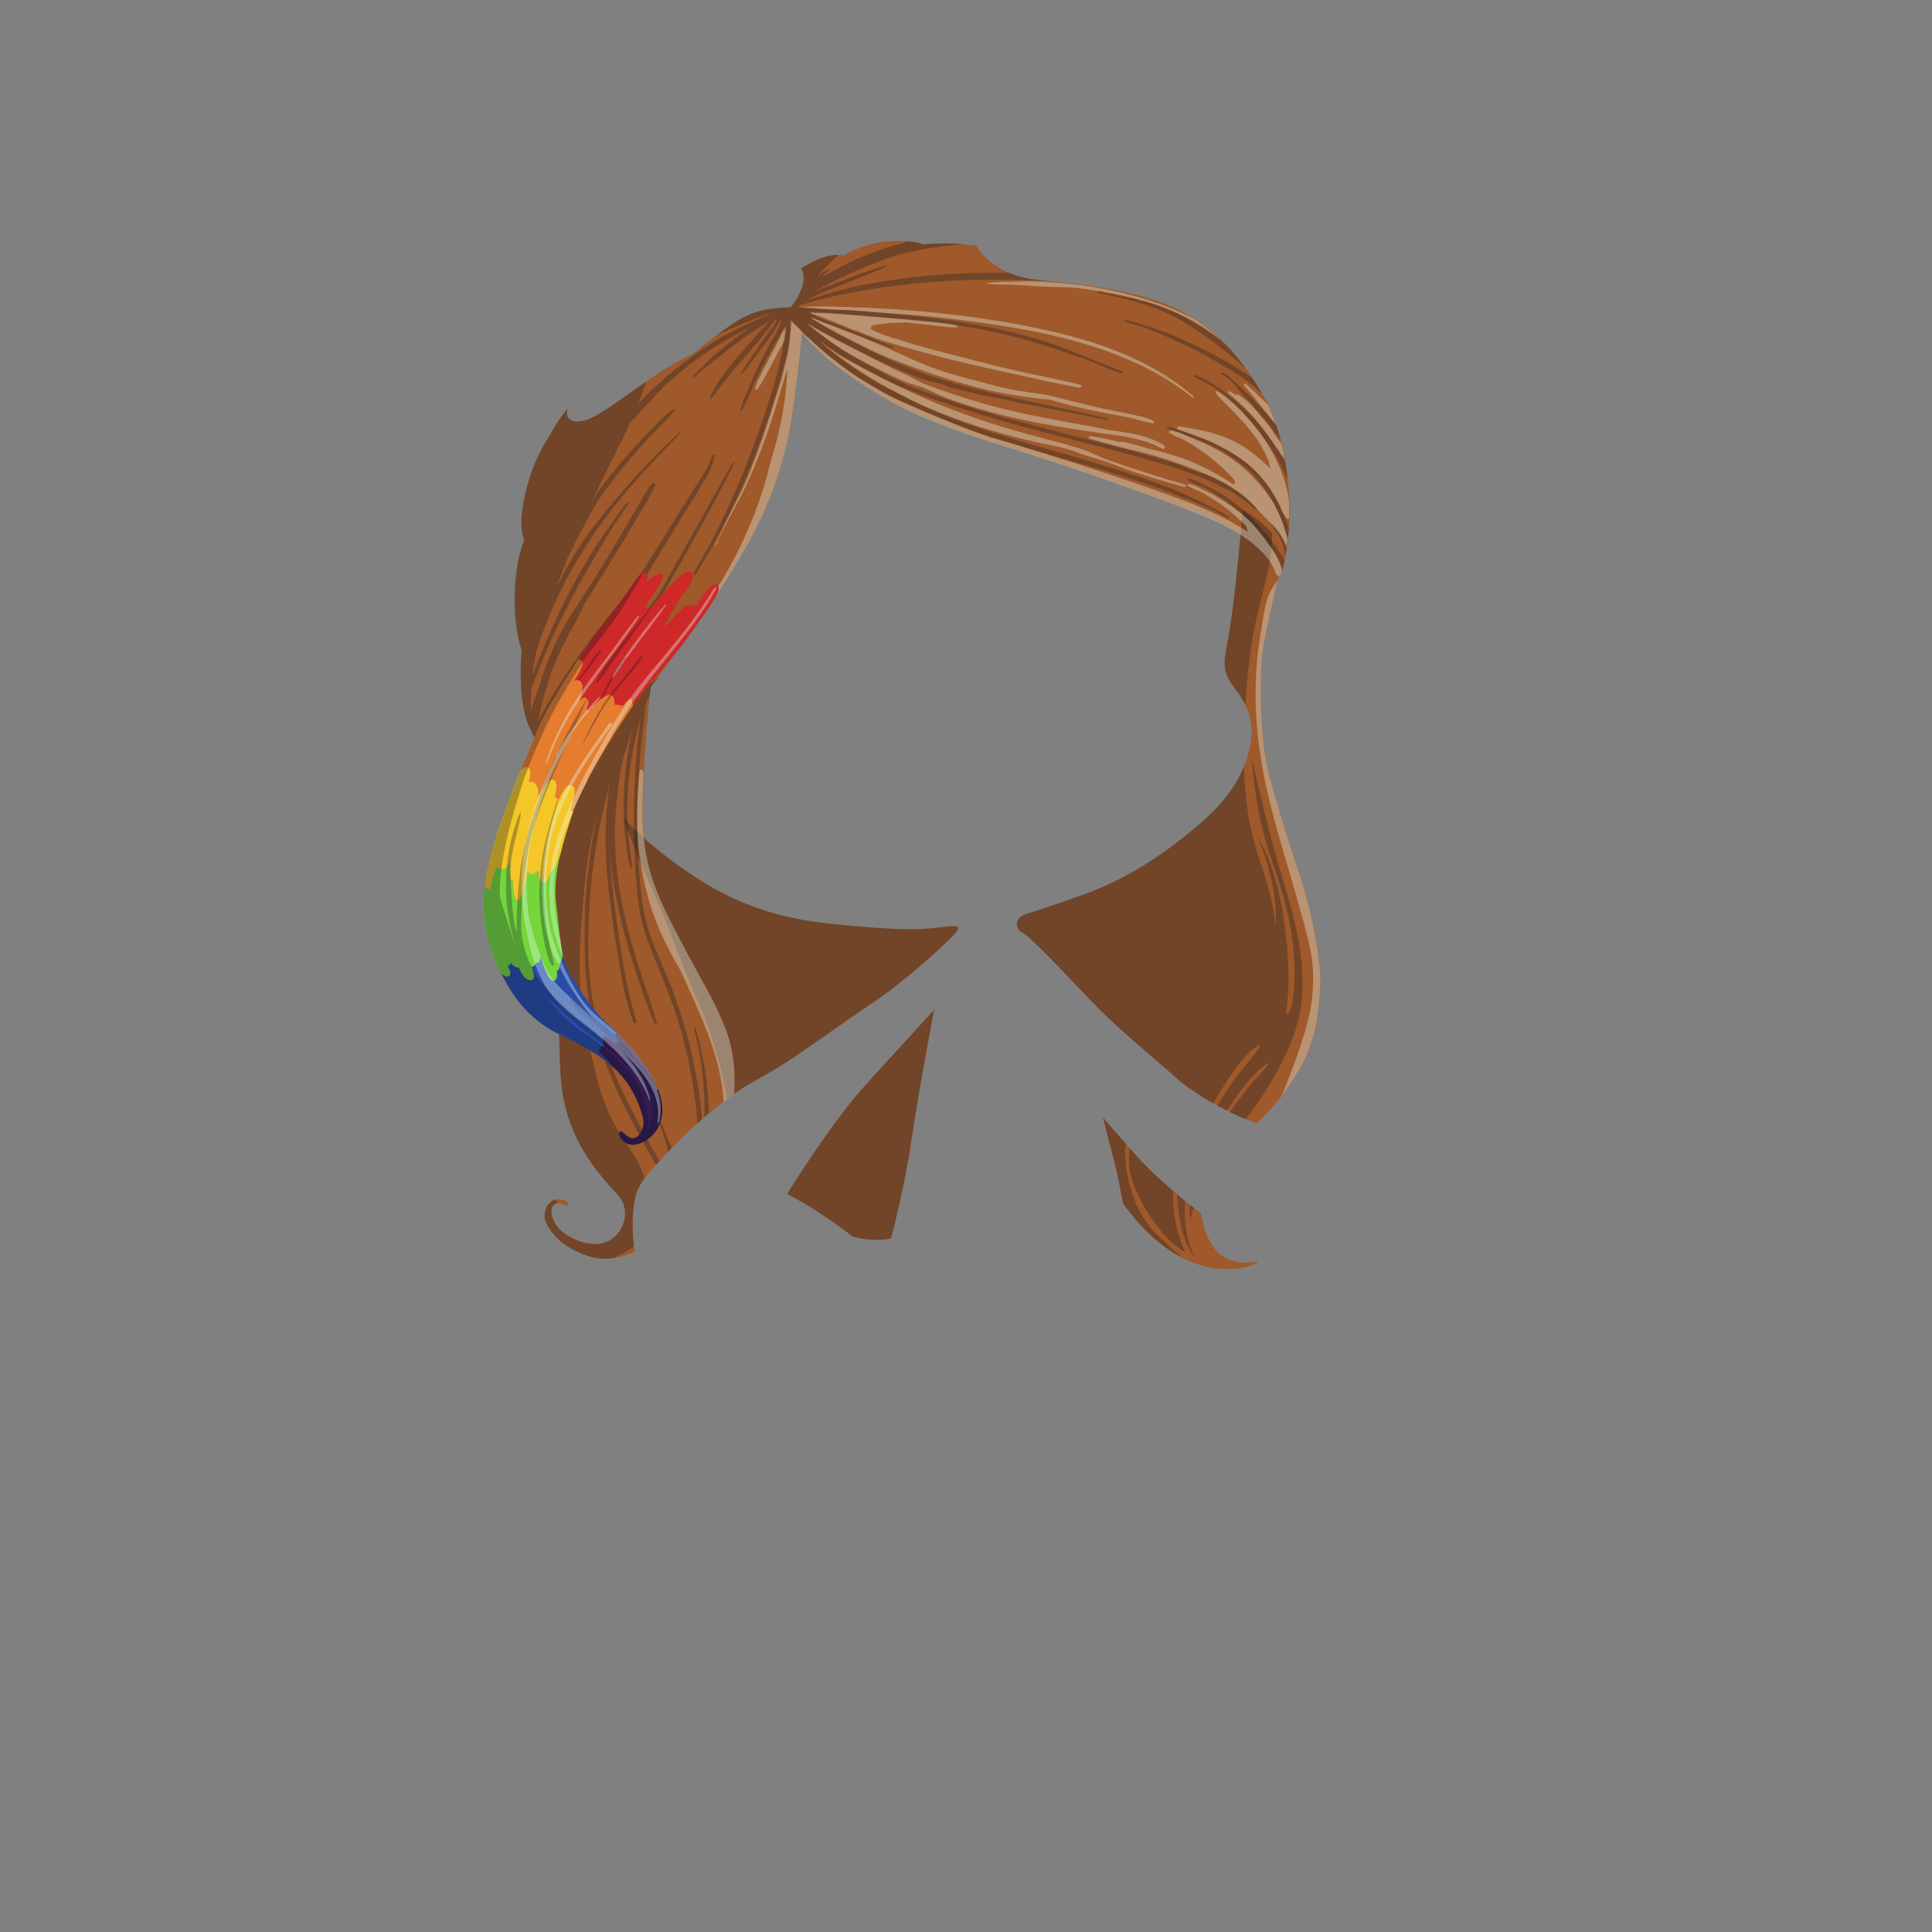 <?xml version="1.0" encoding="utf-8"?>
<!-- Generator: Adobe Illustrator 21.0.2, SVG Export Plug-In . SVG Version: 6.00 Build 0)  -->
<svg version="1.1" id="Layer_1" xmlns="http://www.w3.org/2000/svg" xmlns:xlink="http://www.w3.org/1999/xlink" x="0px" y="0px"
	 viewBox="0 0 2000 2000" enable-background="new 0 0 2000 2000" xml:space="preserve">
<rect x="0" y="0" width="2000" height="2000" fill="#808080" stroke="none"/>
<g>
	<path fill="#9F592A" d="M1286.1,527.5c0,0,29.9,16.1,43.7,43.4c0,0-17.2,69.4-22,99.7c-4.9,30.3-3,99.6,6.3,132.2
		s13.4,48.8,30.4,99.8c17.1,51,23.8,100.8,22.2,119.9c-1.6,19.1-2.2,52-22.6,86.4c-20.5,34.4-43.4,54-43.4,54s-49.8-17.8-84.3-48.3
		c-34.4-30.5-61.7-51.9-89.6-81.5c-28-29.6-61.2-64.4-68.5-67.8c-7.3-3.3-8.3-14.2,2.8-18.9c0,0,19.5-5.5,64-21.7
		c44.8-16.3,84-43.3,118.6-73.4c34.7-30.2,44.8-54.5,50-77.5s-0.5-40.1-12.1-56.7c-10.9-15.6-16.9-20.4-12.1-45.4
		s8.5-53.4,12.6-95.7S1286.1,527.5,1286.1,527.5z"/>
	<path fill="#9F592A" d="M1141.8,1156.9c0,0,11.7,13.9,36.8,41.9s64.9,57.4,64.9,57.4s2.2,22.6,15.4,38.1s33.4,12.9,41.8,11.8
		s-22.3,16.2-62.7,2s-65.2-48.8-75.5-62c0,0-4.2-25.9-10.2-48.1S1141.8,1156.9,1141.8,1156.9z"/>
	<path fill="#9F592A" d="M882.8,1280.1c0,0,18.7,6.1,39.6,2c0,0,14.5-55.4,21-101.1s23.6-135.7,23.6-135.7s-33.1,36.3-70,76.7
		c-36.9,40.4-82.2,113.9-82.2,113.9s21.1,10.8,41,24.7C876,1274.5,882.8,1280.1,882.8,1280.1z"/>
	<path fill="#9F592A" d="M752.6,1137.2c0,0-9.3-55-30.1-100.7s-29.2-77.2-47.3-116s-30.3-74.7-30.3-74.7s22.5,27.8,75.1,62.4
		S819.2,950,835,953s87.6,10.2,117.3,8.8s46.6-7.9,37,3.7s-54.5,51.8-87.4,73.6c-32.9,21.8-79.4,56.6-105.4,71.3
		c-26,14.7-26,14.7-26,14.7L752.6,1137.2z"/>
	<path fill="#9F592A" d="M587.7,422.8c0,0-6.2,17.6,16.4,12.8c22.5-4.8,71.3-51.2,113-69c0,0,17.4-15.3,41.7-31.6
		s41.9-15.6,59.5-16.8c0,0,8.3-8.7,12.2-22s-1.5-17.9-1.5-17.9s25.5-18,43.8-13.8c0,0,22.1-13.4,48.8-14.8s33.8,3.5,33.8,3.5
		s22.7-3.2,55.2,1.1c0,0,16,30.7,62.7,35.3c46.7,4.7,109.8,10.9,152.7,34s67.9,62,82.5,87s22.2,60.9,24.8,87.5s2.2,49.8-2.2,76.5
		s-8.8,24-12,14.2s-21.1-33.9-68.8-53.2s-118.9-44.6-176-63s-92.4-28.8-130.8-46.5s-96.8-57.2-113-82.5c0,0-1.4,17.2-6.5,57.5
		s-12,94.8-51.2,164.2s-94.1,137.2-99.2,146c0,0-7.6,64.5-8.2,123.5s12.5,87.4,38.9,137.8s34.9,61,47.2,92.5s8.6,66.9,8.6,66.9
		s-38.1,28.2-56.9,48.4s-39.1,38.5-44.2,54.6s-4.5,47.1-1.6,60.6c0,0-23.9,13.3-49.9,4s-36-22.2-41.8-33.5s3-24.6,11-24.8
		s13.6,4.4,11.8,6.5s-8.1-4.2-14-1.5s-6.8,23.2,18.5,35.5s41.5,3.3,48.8-7.8s7.6-25.4-1-35.7s-33.9-35-47.8-69.5
		s-12.6-56.4-14.2-102.5s-4.2-114.1-6.2-151.3s-2.7-83.4-7-111.2s-13-41.1-18.3-53.3s-10.2-37-7-77.5c0,0-8-19.1-7.2-57
		s10-57.5,10-57.5s-7.4-10.8,0.8-47s21.2-53.2,27.8-65.2S587.7,422.8,587.7,422.8z"/>
	<g>
		<path opacity="0.3" fill="#091426" enable-background="new    " d="M1232.2,1262.5l3.4-12.4c-1.1-0.8-2.3-1.8-3.5-2.8
			C1231.6,1250.7,1231.4,1255.6,1232.2,1262.5z"/>
		<path opacity="0.3" fill="#091426" enable-background="new    " d="M1223.8,1301.9c-8-6.9-18.2-16-28.8-26.6
			c-22.2-22.3-33.4-66.4-29.5-91.2c-16-18.1-23.6-27.1-23.6-27.1s4.6,18.8,10.5,41s10.2,48.1,10.2,48.1
			C1171.6,1257.5,1191.7,1285.5,1223.8,1301.9z"/>
		<path opacity="0.3" fill="#091426" enable-background="new    " d="M1178.6,1198.8c-3.3-3.6-6.3-7-9.1-10.2
			c-0.2,2.9-0.5,5.8-0.7,8.7c-1.7,19.5,10.1,46.3,27.8,70.2s30.2,28.2,30.2,28.2s-14.1-27.1-12.2-62.8
			C1202.7,1222.9,1189.4,1210.7,1178.6,1198.8z"/>
		<path opacity="0.3" fill="#091426" enable-background="new    " d="M1226.8,1243.1c-2.6-2.1-5.5-4.5-8.4-6.9
			c0.7,15.7,3.9,47.9,18.9,65.8C1237.3,1302,1223.9,1281.3,1226.8,1243.1z"/>
		<path opacity="0.3" fill="#091426" enable-background="new    " d="M882.8,1280.1c0,0,18.7,6.1,39.6,2c0,0,14.5-55.4,21-101.1
			s23.6-135.7,23.6-135.7s-33.1,36.3-70,76.7c-36.9,40.4-82.2,113.9-82.2,113.9s21.1,10.8,41,24.7
			C876,1274.5,882.8,1280.1,882.8,1280.1z"/>
		<path opacity="0.3" fill="#091426" enable-background="new    " d="M752.6,1137.2c0,0-9.3-55-30.1-100.7s-29.2-77.2-47.3-116
			s-30.3-74.7-30.3-74.7s22.5,27.8,75.1,62.4S819.2,950,835,953s87.6,10.2,117.3,8.8s46.6-7.9,37,3.7s-54.5,51.8-87.4,73.6
			c-32.9,21.8-79.4,56.6-105.4,71.3c-26,14.7-26,14.7-26,14.7L752.6,1137.2z"/>
		<path opacity="0.3" fill="#091426" enable-background="new    " d="M1295.7,784.5c0,0,3.9,56.8,18.1,97.7s25.7,77.5,26.3,120.7
			c0.6,43.2-8,51.6-8.5,45.5s6.5-29.9-1.9-91.8s-27.2-88.7-27.2-88.7c22.9,54.5,17.9,93,17.9,93s0.2-22.6-15.2-66.6
			c-12.9-36.8-16.7-71-17.6-100.9c-6.8,17.4-19,36.2-44.1,58c-34.7,30.2-73.8,57.1-118.6,73.4c-44.5,16.3-64,21.7-64,21.7
			c-11.1,4.6-10.1,15.5-2.8,18.9c7.3,3.3,40.5,38.1,68.5,67.8c28,29.6,55.2,51,89.6,81.5c12.3,10.9,26.5,20.2,39.8,27.6
			c8.6-14.9,27.6-46.2,40.7-56c17.4-13,2.3,5.1-11.1,21.4c-9.3,11.3-19.9,27.9-25.5,36.9c3.4,1.8,6.7,3.6,9.9,5.1
			c7.9-12.4,20.8-31,33.3-42c19.9-17.6,4.9,0.8-4.3,10.1c-6.7,6.8-19.5,24.5-25.9,33.5c6.3,3,11.9,5.5,16.3,7.4
			c26.9-35.2,56-83.6,58.6-127.6c2.8-46.1-9.6-85.6-23.4-132C1310.9,852.6,1295.7,784.5,1295.7,784.5z"/>
		<path opacity="0.3" fill="#091426" enable-background="new    " d="M1269.4,671.7c-4.8,25.1,1.2,29.8,12.1,45.4
			c3,4.2,5.6,8.5,7.7,12.9c1.8-29.9,5.3-63.7,11.5-90c8.2-35.3,15.3-53.5,16.2-87.8c-14.1-15.8-30.7-24.8-30.7-24.8
			s0.1,6.2-4.1,48.5C1277.9,618.3,1274.2,646.7,1269.4,671.7z"/>
		<path opacity="0.35" fill="#E8FFFA" enable-background="new    " d="M1314,802.9c-9.3-32.6-11.2-101.9-6.3-132.2
			c2.8-17.4,9.6-47.5,14.9-70.2c-11.7,16.4-11.7,18.4-18.4,60.1c-8.7,54.2-3.5,107.4,6.2,152s21.5,78.8,34,123.8
			s17.6,60.9,13.6,98.8c-3,28.6-21.9,76.7-31,98.7c5.5-7.1,11.3-15.5,17-25c20.5-34.4,21-67.3,22.6-86.4s-5.1-68.9-22.2-119.9
			C1327.4,851.7,1323.3,835.5,1314,802.9z"/>
		<path opacity="0.3" fill="#091426" enable-background="new    " d="M1293.3,481.8c-12-10.4-25.7-17.9-40.1-24.3
			c-14.3-6.3-29.5-12-44.6-15.9c-1-0.3-1.3,1.1-0.4,1.5c14.4,6,29.3,10.5,43.5,17.1c13.8,6.4,27.3,14.5,38.8,24.6
			c22.1,19.4,35.1,46.2,42.6,74.2c0.5-4.1,0.8-8.2,1.1-12.3C1326.4,521.9,1312.9,498.7,1293.3,481.8z"/>
		<path opacity="0.3" fill="#091426" enable-background="new    " d="M1327.4,473c-7.6-12.3-16.2-24.2-25.5-35.2
			c-9.2-11-19.6-20.7-30.9-29.4c-10.4-8.1-21.7-15.6-34.1-20.3c-1.1-0.4-1.9,1.4-0.8,1.9c12.5,6,24.4,12.7,34.9,21.8
			c10.1,8.8,19.2,18.9,27.7,29.2c9,10.9,17.2,22.4,24,34.8c3.4,6,6.5,12.2,9.4,18.4c0.3,0.6,0.5,1.2,0.8,1.8
			c-0.6-5.7-1.4-11.8-2.5-18.1C1329.4,476.3,1328.4,474.6,1327.4,473z"/>
		<path opacity="0.3" fill="#091426" enable-background="new    " d="M1285.3,401.8c-3.7-3.4-7.4-6.8-11-10.2
			c-2.5-2.4-5.1-4.6-8.5-5.6c-1.3-0.4-1.8,1.5-0.5,2c8.3,3.3,14.1,12.6,20,19c6.1,6.5,12.1,13.2,17.9,20c6.1,7,11.8,14.3,17.3,21.8
			c1.8,2.5,3.6,5,5.3,7.5c-1.4-5.4-2.9-10.7-4.6-16c-5-6.2-10.3-12.2-15.7-18.1C1299,415.1,1292.2,408.3,1285.3,401.8z"/>
		<path opacity="0.3" fill="#091426" enable-background="new    " d="M1291.5,387.9c-12.8-8.8-26.4-16.1-40.1-23.3
			c-13.7-7.1-27.8-13.6-42.1-19.4c-7.3-3-15-5.3-22.5-7.7c-7.2-2.3-14.7-5.2-22.2-6c-0.6-0.1-0.8,0.9-0.3,1.1
			c6.7,2.9,14.1,4.4,21.1,6.8c7.4,2.6,14.5,5.7,21.7,8.8c14.1,6,27.7,12.7,41.2,20c12.8,7,25.6,14.5,37.6,22.6
			c7.6,5.2,14.4,10.9,20.9,17c-3.1-5.2-6.6-10.9-10.6-16.9C1294.5,390,1293,389,1291.5,387.9z"/>
		<path opacity="0.3" fill="#091426" enable-background="new    " d="M1136.9,303.2c30.5,6.2,62.4,14,89.2,30.4
			c22.6,13.8,43.2,30,62.9,47.4c-6.4-8.8-13.8-17.8-22.5-26.5c-12.2-9.1-24.9-17.5-38.1-25c-28.4-16.1-59.6-21.5-91.2-27.9
			C1136.3,301.4,1135.9,303,1136.9,303.2z"/>
		<path opacity="0.3" fill="#091426" enable-background="new    " d="M1329.7,580.4c-9.9-18-23.1-34.4-38.1-48.2
			c-9-8.3-18.9-15.9-29.4-22.2c-5.4-3.3-11.2-5.9-16.9-8.6c-4.9-2.3-10.6-5.5-16-6.1c-0.8-0.1-0.9,1-0.4,1.4
			c4.9,3.3,11.2,4.9,16.5,7.5c5.2,2.6,10.1,5.7,15.1,8.8c10.4,6.5,20.2,13.9,29.1,22.4c16.1,15.3,28.9,33.3,38.2,53.4
			C1328.4,586.5,1329,583.8,1329.7,580.4z"/>
		<path opacity="0.3" fill="#091426" enable-background="new    " d="M1317,543.2c-0.3-0.2-0.7,0.2-0.5,0.5
			c3.8,5.6,7.8,10.2,10.3,16.6c1.9,5,2.8,10.1,3.9,15.2c0-0.3,0.1-0.5,0.1-0.8c0.5-2.7,0.9-5.4,1.2-8c-1.2-3-2.5-5.9-3.8-8.7
			C1325.6,552.7,1322.1,546.3,1317,543.2z"/>
		<path opacity="0.3" fill="#091426" enable-background="new    " d="M1272.4,534.8c-21.4-11.7-43.1-22.7-65.9-31.3
			c-23.3-8.8-46.9-16.5-70.7-23.6c-47.7-14.3-96-26.6-142.7-44.1c-13.5-5.1-26.8-10.5-39.8-16.6c-12.3-5.7-24.2-12.9-36.7-18
			c-0.1-0.1-0.3-0.1-0.4-0.1c-11.5-6.4-22.6-13.5-33.4-21c-11.6-8.2-22.8-17-33.3-26.5c10.2,7.2,20.9,13.7,31.2,19.9
			c10.4,6.3,21,12.2,31.8,17.6c0.1,0.1,0.2,0.2,0.4,0.3c5.6,3,11.5,5.6,17.5,8.1c4.6,1.9,9.2,3.7,13.9,5.4c0.9,0.3,1.7,0.7,2.5,1
			c11.9,4.6,23.9,8.9,36,12.9c23.6,7.9,47.5,15,71.5,21.6c48.3,13.3,97.2,24.4,145.2,38.7c13.2,4,26.5,8.2,39.3,13.2
			c6.6,2.6,13.1,5.3,19.4,8.3c5.1,2.5,10.1,5.4,15.4,7.6c1.6,1,3.2,2.1,4.7,3.1c7,4.8,14.5,9.9,20.8,15.5c0.9,0.8,2.1-0.4,1.3-1.3
			c-3.2-3.3-6-6.7-9.6-9.6c-2.8-2.3-5.6-4.4-8.5-6.4c-7-4.9-14.4-9.1-22.1-12.8c-7.3-3.5-14.9-6.6-22.7-8.9
			c-8.2-3.4-16.4-6.5-24.9-9.2c-23.8-7.7-48-13.9-72.2-20.1c-48.8-12.6-98.1-24.3-146.1-40.1c-13.6-4.5-27.1-9.1-40.5-14.1
			c-4.9-1.8-9.8-3.8-14.7-5.8c-18.8-8.8-37.3-18.6-55-29.2c-17.4-10.5-33.9-21.4-48.7-34.7c4.7,2.9,9.6,5.7,14.6,8.4
			c18.3,9.9,36.8,19.3,55.5,28.3c17.8,8.5,36,16.9,54.9,22.7c4.5,1.4,9.1,2,13.6,3.4c5.1,1.6,9.7,3.9,15.1,5.1
			c9.8,2.2,19.5,4.6,29.2,6.8c11,2.5,22.2,4,33.1,6.9c3.7,1,7.6,1.6,11.5,2.1c8.7,1.7,17.4,3.4,26,5.2c18.9,3.8,38.1,7,56.9,11.4
			c1.1,0.3,1.6-1.5,0.5-1.7c-32.5-7.7-65.2-14.3-97.9-21.4c-31.2-6.8-62.3-14.6-92.4-25.2c-11-3.9-21.8-8.4-32.5-13
			c-2.5-1.1-4.9-2.3-7.4-3.4c-17.9-8.4-35.7-17.2-52.8-27c-7.8-4.5-16.1-9.1-24-14.4c7.6,2.6,15.2,5.4,22.7,8.5
			c20.3,8.3,40.9,16,61.6,23c1.1,0.4,1.6-1.4,0.5-1.8c-18.9-7.3-37.9-14.7-56.8-22.1c-4.9-1.9-9.7-3.8-14.6-5.7
			c-4.8-1.9-9.1-4.5-13.7-6.8c-0.7-0.3-1.4-0.7-2.1-1c5.6,0.2,11.2,0.3,16.7,0.7c11.1,0.8,22.2,1.8,33.3,2.7
			c22.8,1.8,45.6,4.2,68.4,6.3c45.5,4.2,90.5,13,133.8,27.6c12,4.1,24.2,7.9,36.1,12.3c12,4.4,23.5,9.9,35.5,14.1
			c1.2,0.4,2.1-1.6,0.9-2.1c-9.9-4.5-20.3-8-30.5-12.1c-10.7-4.2-21.2-8.9-32-12.9c-21.3-7.9-43.3-14.1-65.4-18.9
			c-44.7-9.6-90.6-14.2-136-18c-13.1-1.1-26.1-2-39.2-2.6c-10.5-0.5-21.1-1.7-31.6-2c-0.1-0.1-0.3-0.3-0.4-0.4
			c0.4-0.5,0.9-1,1.3-1.5c31.7-10,65.2-15.9,98-20.2c36.7-4.8,73.9-6.6,110.8-6.5c15.4,0,30.7,0.4,46.1,1.1c-3.2-0.3-6.4-0.6-9.5-1
			c-11.4-1.1-20.9-3.8-28.9-7.2c-19.1-0.2-38.2,0.1-57.2,1.2c-18.5,1-36.9,2.8-55.2,5.3c-18.5,2.5-37.2,5.2-55.3,9.9
			c-14,3.6-27.8,7.7-41.5,12.1c10.7-6.1,22.6-10.4,33.8-14.9c16.4-6.6,32.7-13.3,49-20c0.7-0.3,0.4-1.3-0.3-1.1
			c-17.9,5.1-35.2,11.5-52.4,18.4c-7.2,2.9-14.4,5.6-21.6,8.5c13.6-8.1,55.7-29.1,85.3-37.6c22.8-6.5,52-9.9,67.4-11.4
			c-24.7-1.9-40.9,0.4-40.9,0.4s-3.6-2.4-15-3.4c-17.9,5.1-46.9,14.2-64.8,23.9c-11.2,6.1-19.2,10.2-24.6,13c2.5-3,5.4-5.1,8.4-7.6
			c0.4-0.4,0-1.1-0.5-0.9c-3.5,1.2-6.3,3.9-9.5,5.6c-1,0.5-1.9,1-2.9,1.6c5.5-5.9,14.1-14.8,21.6-21.6
			c-17.6-0.6-38.9,14.4-38.9,14.4s5.5,4.6,1.5,17.9s-12.2,22-12.2,22c-17.6,1.1-35.2,0.5-59.5,16.8c-6.5,4.4-12.5,8.6-17.8,12.6
			c29.1-13.9,51.5-21.7,58-23.3c-0.3,0.2-0.6,0.4-0.9,0.6c-0.1,0.1-0.3,0.2-0.4,0.3c-4.2,1.3-8.2,3.3-12.1,5
			c-6.4,2.7-12.7,5.7-19,8.7c-12.5,6-24.8,13-36.3,20.6c-22.7,15-44,32.6-63.3,51.9c-2.1,2.1-4.1,4.1-6.1,6.3
			c2.8-7.3,5.4-14.8,7.8-22.6c-26.4,18.3-50.6,37.5-64.7,40.5c-22.5,4.8-16.4-12.8-16.4-12.8s-10,11.7-16.5,23.7s-19.6,29-27.8,65.2
			s-0.8,47-0.8,47s-9.2,19.6-10,57.5s7.2,57,7.2,57c-3.2,40.5,1.8,65.4,7,77.5c2.3,5.4,5.3,11,8.3,17.9
			c18.9-37.2,40.9-72.6,65.8-106.1c13.9-18.8,29.3-36.4,41.7-56.2c13.3-21.3,26-42.9,39.2-64.3c7.4-12.1,15.1-24,22.3-36.2
			c6.3-10.7,13.5-21,15.6-33.5c0.3-1.6-1.9-2.2-2.4-0.7c-3.3,11-9.9,20.6-16,30.2c-6.8,10.5-13.3,21.2-20,31.8
			c-13.2,21.1-26.2,42.3-39.8,63.2c-13,20-28.8,37.7-43.5,56.5c-14,17.9-27,36.5-39.2,55.6c-7.7,12.2-15.1,24.6-22,37.1
			c4.4-19.2,9.2-38.1,16.5-56.6c4.8-12,10.5-23.5,16.7-34.8c5.1-9.3,10.6-18.4,14.3-28.3c14.3-23.3,29.3-46.3,43.2-69.8
			c5.3-8.9,10.5-17.9,15.8-26.9c5.1-8.7,11.1-17.5,14.8-26.9c0.7-1.9-2.2-3.6-3.4-2c-5.5,6.9-9.6,15.2-14.1,22.8
			c-4.7,8.1-9.5,16.3-14.3,24.4c-9.6,16.2-19.2,32.4-29.1,48.3c-9.7,15.6-20.2,30.7-29.6,46.4c-8.8,14.6-16.1,30-22.1,46
			c-2.5,6.9-5,14-7.1,21.2c-2.3,5.1-3.9,10.5-5.6,15.7c-1.2,3.5-2.3,7-3.4,10.5c-0.1-7.6,0.2-15.8,0.8-24.3
			c6.4-15.2,12-30.7,18.8-45.7c7.6-16.9,15.9-33.6,24.5-50c8.7-16.5,18.1-32.4,27.6-48.5c4.6-7.7,9-15.6,14-23.1
			c5.3-8,11.1-15.7,15.7-24c0.3-0.6-0.5-1.3-1-0.8c-6.2,6.6-11.2,14.3-16.3,21.8c-5.4,7.9-11.1,15.7-16.4,23.8
			c-10.2,15.5-19.2,31.9-27.9,48.3c-8.7,16.5-16.5,33.3-23.8,50.5c-4.8,11.4-9.8,22.9-14.1,34.7c0.8-7.7,2-15.4,3.4-23
			c20.6-66.6,57.2-126.2,103.6-178.2c14.8-16.6,30.3-32.5,45.6-48.6c0.6-0.6-0.3-1.4-0.9-0.9c-29.2,26.8-56.2,57-81.2,87.8
			c-18.1,22.3-33.4,47.2-46.2,73.1c3.5-9.5,7.2-19.2,11.1-29.1c0.4-0.9,0.8-1.8,1.2-2.7c4-8.5,8.3-16.8,12.6-25.2
			c8.1-15.7,16.4-31.3,27-45.5c10.9-14.6,22.4-28.8,34.5-42.5c6.1-6.9,12.3-13.8,18.8-20.5c6-6.2,12.9-12,17.8-19.1
			c0.4-0.6-0.4-1.4-1-1c-7.4,4.5-13.4,11.3-19.5,17.5c-6.5,6.6-13,13.2-19.3,20c-12.4,13.6-24.4,27.5-35.4,42.2
			c-4.1,5.5-7.8,11.2-11.3,17.1c1.4-2.9,2.8-5.9,4.2-8.9c12.7-26.6,25.5-50.1,36.4-74.7c2.3-2,4.7-3.9,6.8-6.2
			c5.8-6.3,11.4-12.8,17.2-19.1c11.7-12.5,24.5-24.1,38.2-34.4c13.5-10.1,27.6-19.5,42.3-27.7c6.7-3.7,13.4-7.3,20.3-10.6
			c-5.8,4.1-11.6,8.2-17.2,12.4c-7.5,5.7-14.8,11.6-22,17.8c-3.9,3.4-7.1,7.1-10.7,10.7c-3.4,3.4-7.4,6.3-10.2,10.2
			c-0.4,0.6,0.4,1.4,1,1c3.5-2.3,6.4-5.6,9.6-8.3c3.9-3.3,8.2-6.1,12.1-9.3c7.9-6.5,15.9-12.8,24.1-18.9
			c7.7-5.7,15.5-11.1,23.5-16.1c2.7-1.7,5.5-3.4,8.3-5c-0.2,0.3-0.4,0.6-0.6,0.8c-2.9,3.6-6.2,6.6-9.3,10
			c-6.4,7.3-12.9,14.5-19.3,21.8c-5.9,6.9-11.7,13.9-17.1,21.2c-5.6,7.6-11.1,16.1-14.9,24.8c-0.4,0.9,0.8,2.1,1.5,1.1
			c5.9-7.6,11.5-15.2,17.6-22.7s12.4-14.9,18.7-22.2c10.2-11.8,20.4-23.8,29.7-36.4c0.1,0,0.3,0,0.4-0.1c0.3,0.2,0.6,0.4,1,0.5
			c0.1,0,0.3,0,0.4,0.1c-4.3,7.6-10.7,14.6-15.2,21.5c-7.1,11-15,21.5-21.8,32.6c-0.5,0.8,0.7,1.8,1.3,1c8.5-10.3,15.9-21.5,24.2-32
			c3.5-4.4,6.8-9.1,9.8-13.8c2.4-3.8,4.6-7.8,7.1-11.7c-1.3,6.2-4.1,12-7.5,17.8c-4.7,8.3-9.4,16.5-13.5,25.1
			c-4.2,8.6-8.2,17.4-12.1,26.2c-3.7,8.4-8.2,17.3-9.9,26.4c-0.1,0.7,0.8,1.1,1.1,0.5c5.2-8.3,8.4-18,12.4-26.9
			c4.3-9.3,9-18.3,13.8-27.4c4.5-8.6,9.2-17,14.1-25.4c1.5-2.6,3-5.2,4.4-7.8c-0.2,4.7-0.4,9.4-1,14.1c-1.2,9.9-3.3,19.6-5.6,29.3
			c-4.4,18.4-10.5,36.5-16.5,54.4c-11.9,35.3-25.7,69.9-42,103.3c-9.1,18.6-18.7,36.8-29.5,54.4c-0.9,1.5,1.4,2.8,2.3,1.4
			c40.1-63.9,69.5-134.8,89.2-207.6c4.8-17.6,9.9-37.3,8.7-56c2.5,2.8,5.1,5.4,7.6,7.9c5.6,5.7,11.4,11.2,17.4,16.5
			c11.2,10.1,23.1,19.5,35.4,28.2c12.6,8.9,25.8,16.9,39.4,24.1c6.5,3.5,13.1,6.8,19.9,9.6c2.5,1,5.1,2.2,7.8,3.3
			c10.8,5.2,21.7,9.9,32.8,14.4c23,9.3,46.6,17,70.3,24.3c47.7,14.5,95.9,27.1,143.1,43.2c13.3,4.5,26.4,9.8,39.4,15
			c13.6,5.4,26.6,11.3,39.4,18.3C1272.5,537.1,1273.5,535.4,1272.4,534.8z"/>
		<path opacity="0.3" fill="#091426" enable-background="new    " d="M671.8,631.6c9.9-6.6,16.3-19.9,22.1-29.9
			c7.7-13.4,15.2-26.9,22.7-40.3c7.3-13.2,14.6-26.4,21.7-39.8c7.4-13.9,15.2-27.7,21.7-42.1c0.4-0.8-0.7-1.5-1.2-0.7
			c-8,12.8-15,26.2-22.4,39.4c-7.4,13.1-14.8,26.3-22.1,39.5c-7.4,13.2-14.8,26.3-22.2,39.5c-3.2,5.6-6.3,11.3-9.6,16.8
			c-3.5,5.8-8.1,10.9-11.7,16.6C670.2,631.1,671.1,632,671.8,631.6z"/>
		<path opacity="0.3" fill="#091426" enable-background="new    " d="M689.8,1174.8c-2.6-6.6-5.3-13.3-8.7-19.6
			c-0.3-0.5-1-0.2-0.9,0.4c2.2,7,4.9,13.9,7.2,20.9c1.7,5.2,3.1,10.4,4.5,15.7c1.1-1.2,2.3-2.4,3.4-3.6
			C693.6,1183.9,691.6,1179.4,689.8,1174.8z"/>
		<path opacity="0.3" fill="#091426" enable-background="new    " d="M729.2,1156.4c1.6-1.3,3.1-2.6,4.7-3.9
			c-0.7-29.7-5.6-59.4-13.8-88c-0.3-1-1.9-0.6-1.6,0.4C726.5,1094.9,729.8,1125.5,729.2,1156.4z"/>
		<path opacity="0.3" fill="#091426" enable-background="new    " d="M633,752.9c-26.7,37.1-39.8,76.8-52,123.1
			c-3.9,14.8-6.4,34.5-8,54.3c1.9,38.6,4.1,95.8,5.5,136.2c1.6,46.1,0.4,68,14.2,102.5s39.1,59.2,47.8,69.5s8.2,24.5,1,35.7
			s-23.5,20.1-48.8,7.8s-24.4-32.8-18.5-35.5c1-0.5,1.9-0.6,2.9-0.7l-2.6-4c-7.4,2-14.3,14.1-9.1,24.5c5.8,11.2,15.8,24.2,41.8,33.5
			c9.7,3.5,19.2,3.8,27.2,2.8c9.2-3.8,16.6-8.4,21.7-12.2c-2-15.1-2-41,2.6-55.2c1.6-4.9,4.6-10.1,8.5-15.4
			c-2.5-8.3-6.3-16.9-11.9-25.3c-28.8-43.2-31.5-51.8-45.3-111.7c-13.8-59.8-10.8-99.3-6-154c2.9-32.7,6.9-59.3,13.9-84.8
			c-1.4,6.8-2.7,13.5-3.8,20.3c-5.1,29.8-8.4,60.2-8.8,90.4c-0.4,30.1,0.2,60.4,5.9,90.1c5.3,27.8,14.4,54.8,25.9,80.7
			c12.4,27.6,27,54.1,41.9,80.5c1.2-1.3,2.4-2.6,3.7-3.9c-26.2-46.8-53.1-95.1-65.4-147.7c-6.9-29.4-9.2-59.9-8.3-90.1
			c0.8-30.2,3.4-60.4,8.4-90.2c1.7-10.1,3.6-20.1,5.8-30.1c0.8-2.9,1.4-5.8,2-8.8c2-8.6,4.1-17.1,6.3-25.6c-0.2,1.5-0.5,3-0.7,4.5
			c-2.8,19.3-4.2,38.7-3.9,58.2c0.6,40.2,6.8,80.1,13.2,119.7c3.6,22.2,7.6,45.1,15.6,66.2c0.7,1.8,3.5,1.1,3-0.8
			c-5.3-18.9-9.9-37.7-13.2-57.1c-3.3-19.2-5.9-38.6-8.6-57.9c-3.1-21.4-5-42.7-5.3-64.1c0.1,2.4,0.2,4.8,0.4,7.2
			c2.7,38.5,12.2,76.2,23.8,112.9c6.5,20.5,13.3,41.3,21.8,61.1c0.6,1.3,2.7,0.4,2.3-1c-5.2-18.5-12-36.6-17.8-55
			c-5.9-18.3-11.2-36.8-15.5-55.6c-8.7-37.7-12.3-76.2-8.6-114.8c1-11,2.6-21.9,3.9-32.8c0-0.3,0.1-0.6,0.1-1
			c1-5.3,2.3-10.6,3.7-15.8c2.5-9.3,5.6-18.5,8.9-27.7c-4.3,17.7-6.9,35.9-8.1,54.1c-1,14.7-1.2,29.4-0.3,44.1
			c0.4,7.4,1.2,14.6,2.2,22c0.9,7.3,1.6,15.1,4.3,22c0.3,0.8,1.5,0.7,1.5-0.2c0-7.3-1.8-14.6-2.6-21.8c-0.8-7.3-1.3-14.6-1.7-22
			c-0.7-14.4-0.6-28.8,0.6-43.1c2-23.3,6.6-46.1,12.9-68.5c-3.7,23.9-5.4,48.2-6.5,72.2c-1.3,29.9-1,59.9,1.2,89.7
			c1.1,14.7,2.3,29.5,5.2,44c2.8,14,7.6,27.4,13,40.6c10.8,26.4,21.6,52.4,29.2,79.9c8.6,30.8,14.1,62.4,16.5,94.3
			c1.5-1.4,3.1-2.7,4.7-4c-4.5-54.2-18.2-106.8-39.7-156.7c-5.7-13.4-11.7-26.7-15.9-40.6c-4.3-14.3-6.8-29.2-8.2-44.1
			c-2.9-30.3-3.9-60.9-3-91.4c0.9-33.4,4.9-66.3,9.1-99.4c1.4-2.7,2.7-5.1,3.8-7.2c0.5-5,0.9-7.9,0.9-7.9c1-1.7,4-5.9,8.5-11.9
			C663.1,717,650.1,729.2,633,752.9z"/>
		<path opacity="0.35" fill="#E8FFFA" enable-background="new    " d="M819.5,337.2L819.5,337.2L819.5,337.2z"/>
		<path opacity="0.35" fill="#E8FFFA" enable-background="new    " d="M879.6,317.9c-17.4-0.5-35.4-1.6-52.7,0.4
			c-1.7,0.2,4.1,0,5.8,0.2c14.9,1.3,25.6,2,40.5,2.3c15,0.3,28.5,2.2,43.4,3.1c29.7,1.8,59.3,4.7,88.8,8.7
			c52.1,7.1,104.8,16.3,153.8,36c26.9,10.8,52.6,24.6,75.1,42.9c0.9,0.7,2.1-0.5,1.2-1.2c-38.8-33.5-86.6-52.4-135.8-64.6
			c-55.4-13.6-112.7-21.2-169.5-25.3C913.4,319.2,896.5,318.4,879.6,317.9z"/>
		<path opacity="0.35" fill="#E8FFFA" enable-background="new    " d="M904,336.8c0.8-0.2,1.6-0.3,2.4-0.4c1.5-0.3,3.1-0.6,4.6-0.8
			c3.9-0.6,7.8-1.1,11.7-1.3c5.2-0.3,10.4,0.2,15.6-0.5c4.5,0.5,8.9,1,13.4,1.5c6.5,0.7,13,1.5,19.6,2.2c6.3,0.7,13.2,2,19.5,1.2
			c0.8-0.1,1-1.2,0.2-1.5c-5.5-2.1-12-2.4-17.8-3.1c-6.5-0.8-13-1.4-19.6-2c-12.7-1.3-25.4-2.2-38.2-3.3c-12.7-1-25.5-2.1-38.2-3.1
			c-6.5-0.5-13.1-1-19.6-1.4c-4.7-0.3-8.1-0.3-12.9-0.1c-0.7-0.2-3.3-0.4-4-0.6s-0.9-0.4-1.1,0.1c-0.1,0.1-0.1,0.3,0,0.5
			c0,0.4,1.9,1.2,2.4,1.3c9.3,2.3,16.4,5.7,25.3,9.2c2.3,0.9,4.7,1.8,7,2.7c3.9,1.9,7.9,4.1,12.1,4.7c2.4,0.9,4.7,1.9,7,2.9
			c16.9,7.1,34.9,12,52.5,17c36.2,10.3,72.8,18.5,109.6,26.4c20.6,4.5,41.4,9.5,62.2,12.9c1.9,0.3,2.8-2.5,0.8-3
			c-18-4.6-36.5-8-54.6-11.9c-18.2-4-36.3-8.4-54.4-13.1c-18.3-4.8-36.7-9.2-55-14.4c-13.1-3.7-26.2-7.8-39.2-12
			c-4.3-2.3-9.7-3.3-13.7-6.2C901.5,338.3,902.2,337,904,336.8z"/>
		<path opacity="0.35" fill="#E8FFFA" enable-background="new    " d="M848.7,334.7c8.2,4.7,14.6,8.6,23.2,12.8
			c16.5,8,31,16.2,48,22.9c34.2,13.4,68.9,25.5,104.8,33.8c10,2.3,20.3,4.1,30.4,5.6c10,1.5,20.3,3.3,30.4,3.7c0.2,0,0.4,0,0.6-0.1
			c16.9,5.4,34.3,9.4,51.7,12.9c9.3,1.9,18.6,3.5,27.9,5.3c9.2,1.7,18.2,5.2,27.4,6.5c1.4,0.2,2.6-1.7,1-2.5
			c-7.7-3.8-17.3-5.3-25.7-7.2c-9.5-2.1-19.2-3.8-28.7-5.9c-17.8-3.9-35.4-8.7-53.1-13c-0.2-0.1-0.4-0.2-0.7-0.2
			c-0.4-0.1-0.8-0.1-1.2-0.2c-0.6-0.1-1.1-0.3-1.7-0.4c-0.3-0.1-0.6-0.1-0.8,0c-17-2.8-34.1-4.6-50.8-9.1
			c-17.9-4.8-35.8-9-53.5-14.6c-11.8-3.8-23.2-8.4-34.5-13.4c-6.3-2.8-12.5-5.6-18.7-8.5c-5.6-2.6-11.1-5.2-16.8-7.5
			c-6.1-2.4-12.1-5.2-18.2-7.7c-6-2.5-12.2-4.5-18.3-6.9c-2.5-1-4.9-2-7.4-3c-4.3-1.9-8.8-2.8-13.1-4.7c-3.5-1.5-7.3-3.7-10.9-4.5
			C838,328.4,840.8,330.1,848.7,334.7z"/>
		<path opacity="0.35" fill="#E8FFFA" enable-background="new    " d="M1316.7,518.3c-7.7-11.6-16.7-22.3-27-31.7
			c-10.8-9.8-23-17.8-36.1-24.3c-6.5-3.3-13.3-6.2-20-9c-6.8-2.8-14.7-7.1-22.1-7.5c-1-0.1-1.7,1.4-0.9,2.1c3.8,3.1,9,5,13.8,6.8
			c9.8,5.3,19.2,11.6,27.9,18.3c4.8,3.8,9.4,7.8,13.9,12c2.1,1.9,4.1,3.9,6.1,5.9c1.2,1.2,2.4,2.4,3.5,3.7c0.3,0.4,1.7,2.1,2.4,3.7
			c0.2,0.6,0.3,1.1,0.4,1.8c-0.1,0.7-0.6,1.2-1.9,1.1c-0.1,0-0.2,0-0.3,0c-1.1-0.7-2.2-1.5-3.3-2.2c-12.6-8.1-25.8-15.2-39.7-21
			c-14.5-6.1-29.6-10.1-44.9-13.7l0,0c-9.2-2.7-18.5-5.7-27.9-7.3c-0.5-0.1-0.8,0.3-0.7,0.7c-0.2,0-0.4-0.1-0.6-0.1
			c-10-2.3-20.3-4.8-30.5-6.2c-1.7-0.2-2.4,2-0.7,2.6c7.9,2.7,16.3,4.6,24.3,6.8c7.8,2.1,15.7,3.9,23.5,5.9
			c15.2,3.7,30.3,7.9,44.9,13.3c27.1,10,54.5,20,75.8,41.9c5.4,5.6,10.5,11.6,16.2,16.9c6.2,5.7,17.2,19,18.9,27.8
			c0.3-2.2,0.6-4.4,0.9-6.6c0-0.6,0-1.2,0-1.6c0-0.1,0-0.2,0-0.4c0.1-0.1,0.2-0.3,0.3-0.4c0-0.1,0-0.2,0-0.3
			c-0.6-0.8-3.8-14.5-6.6-20.2C1323.1,530.6,1320.9,524.5,1316.7,518.3z"/>
		<path opacity="0.35" fill="#E8FFFA" enable-background="new    " d="M1282.5,422.9c-6.9-6.3-14.3-13-22.3-17.9
			c-1.4-0.9-2.6,1-1.6,2.1c5.4,6.7,12.1,12.7,18.1,18.9c5.9,6.2,11.8,12.4,17.2,19c5.2,6.5,10,13.4,13.9,20.8
			c2.1,3.8,3.9,7.8,5.4,11.8c0.9,2.4,1.3,4.9,1.7,7.3c-0.6-0.3-1.3-1.4-2.1-2.1c-1.8-1.6-3.6-3.2-5.4-4.8c-3.6-3.2-7.2-6.3-11-9.2
			c-7.2-5.6-14.7-10.3-23.1-14c-16.7-7.3-34.8-10.8-52.8-13.4c-1.5-0.2-2.4,1.5-1.7,2.5c0,0.6,1.4,0.8,2.1,1.1
			c12.3,4.5,24.7,8.3,36.4,14.1c11,5.5,22.7,12,32.4,19.6c9,7.2,16.5,15.5,23.4,24.8c3.5,4.8,6.4,10.4,9.5,15.5
			c2.8,4.6,4.1,11.5,7.8,15.4l0.1,0.1c0.1,2.2,2.3,2.9,3.9,2.2c0.2-6.6,0.1-13.2-0.2-19.8c-4.8-29.6-19.7-58.7-40.9-82.3
			C1290.5,431.3,1285.7,425.8,1282.5,422.9z"/>
		<path opacity="0.35" fill="#E8FFFA" enable-background="new    " d="M1316,444.1c-2.8-4.7-6.8-8.2-10.3-12.6
			c-7.2-9.1-14.5-17.1-24.2-23.2c-0.8-0.5-1.5,0.2-1.6,0.9c-2.2-1.5-4.5-2.8-6.9-4.1c-1.1-0.6-2.5,0.9-1.4,1.8
			c11,9.3,21.7,19.3,30.9,30.5c9.5,11.6,17.9,24.1,26.2,36.5c0.3,0.5,0.7,0.8,1.1,1c-0.9-5-1.9-10-3.1-15.1
			c-2.3-3.4-4.7-6.8-7.1-10.1C1318.4,447.8,1317.1,445.9,1316,444.1z"/>
		<path opacity="0.35" fill="#E8FFFA" enable-background="new    " d="M1287.9,399.2c11.6,13.1,22.1,27.1,33.1,40.7
			c-2.4-7.3-5.2-14.4-8.4-20.9c-7.3-7.5-15.2-14.4-22.8-21.6C1288.6,396.1,1286.8,397.9,1287.9,399.2z"/>
		<path opacity="0.35" fill="#E8FFFA" enable-background="new    " d="M798.9,366c-3.1,6-6.2,11.9-9.2,17.9
			c-2.9,5.8-6.4,11.5-8,17.9c-0.3,1.1,1.2,2.2,2.1,1.2c4.3-5,7-11,10.1-16.7c3.6-6.4,7-12.9,10.4-19.5c1.3-2.5,2.7-5.1,4.1-7.6
			c1.1-1.8,2.2-3.7,3-5.6c0.1-0.2,0.1-0.3,0.2-0.5c0.8-2.2,0.9-4.6,1.2-6.9c0.4-3.3,0.8-4.7,0.5-8c-1.8,4.1-3.6,6.4-5.5,10.5
			C805,354.7,801.9,360.3,798.9,366z"/>
		<path opacity="0.35" fill="#E8FFFA" enable-background="new    " d="M819,331.2c0-0.2,0-0.3,0-0.5c0,0.2,0,0.5,0,0.7
			C819,331.3,819,331.2,819,331.2z"/>
		<path opacity="0.35" fill="#E8FFFA" enable-background="new    " d="M1314.8,565.5c-7.1-9.9-15-20.5-24-28.7
			c-8.9-8-19-15.3-29.3-21.4c-5.1-3.1-10.4-5.7-15.9-8.2c-4.6-2.1-10.4-6-15.5-6.2c-0.7,0-1.2,1-0.6,1.5c3.5,3.1,9,4.4,13.2,6.5
			c5,2.6,9.9,5.7,14.6,8.7c9.7,6.2,18.5,13.2,26.9,21.1c1.9,1.8,3.7,3.6,5.6,5.5c0.7,2.1,1.2,4.2,2,6.3
			c-25.4-16.6-53.9-28.1-82.4-38.4c-41.2-14.9-82.7-28.5-124.5-41.5c-11.9-3.7-23.7-7.3-35.6-11c-5.9-1.9-11.9-3.6-17.9-5.1
			c-2.2-0.6-4.4-1.2-6.6-1.8c-6.6-2.4-13.3-4.8-19.8-7.3c-16.3-6.3-32.3-13-48.4-19.7c-15.2-6.4-30.3-12.4-44.6-20.8
			c-13.9-8.2-27.3-15.8-40.1-25.7c-7.2-5.6-13.8-10.8-20.8-16.7c-3.4-2.9-6.6-6.1-10-9c-2.4-2.1-5.1-5-7.8-6.9
			c-0.1-0.3-1.2-1.4-1.4-1.6c-2.2-2.8-5.1-5.7-7.8-8.1c-1.3-1.2-2.7-2.4-3.9-3.7c-0.4-0.5-0.8-0.9-1.1-1.4
			c-0.2,11.5-1.8,22.8-3.5,34.1c0,0.2-0.1,0.4-0.1,0.6l0,0c-2.7,10.9-6.2,26.1-9.8,36.8c-6.2,18.4-11.7,37.7-18.4,55.9
			c-6.8,18.6-13.9,38.5-23.1,56c-9,17-15.9,31.8-24.1,49.6c-0.2,0.5,0.7,0.8,0.9,0.2c7.1-18.5,18.2-35.7,27-53.5
			c8.6-17.5,16.2-35.4,22.9-53.7c6.9-18.8,12.8-37.9,18.4-57.1c1.8-6.4,3.9-12.8,5.8-19.2c-0.5,12.2-1.6,24.4-3.4,36.5
			c-1.8,12.3-4.3,24.5-7.4,36.6c-0.8,3.1-1.7,6.3-2.5,9.4c-1.3,4.4-2.6,8.9-3.8,13.3c-0.8,2.6-1.6,5.3-2.1,8
			c-2.1,7.8-4.2,15.7-6.7,23.4c-5.2,16.1-11.4,32-18.4,47.4c-7,15.1-14.7,30-23.3,44.3c-4.2,6.9-8.5,13.7-13,20.3
			c-4.9,7.1-10.4,13.8-15.1,21c-1.2,1.8,0.1,3.8,1.8,4.3c16.8-23.9,35.5-52.1,51.5-80.5c39.2-69.5,46.1-124,51.2-164.2
			s6.5-57.5,6.5-57.5c2.7,4.3,6.7,8.9,11.5,13.8c1.3,1.2,2.7,2.3,3.9,3.5c3.2,2.9,6.3,5.9,9.5,8.9c25.1,21.2,61.4,44,88,56.3
			c38.4,17.8,73.6,28.1,130.8,46.5c35.8,11.5,77,25.7,114.6,39.5c15.9,5.6,31.7,11.4,47.2,17.9c4.9,1.9,9.6,3.8,14.2,5.7
			c47.6,19.4,65.5,43.5,68.8,53.2c2.2,6.7,5,10.1,7.9,2.8C1326.2,581.9,1320.5,573.5,1314.8,565.5z M819.5,337.2L819.5,337.2
			L819.5,337.2L819.5,337.2z"/>
		<path opacity="0.35" fill="#E8FFFA" enable-background="new    " d="M1107.8,461.5c-3.4-1.7-7.2-2.3-10.9-3.3
			c-4.9-1.2-9.9-2.5-14.8-3.8c-9.3-2.5-18.6-5.1-27.9-7.7c-18.9-5.3-37.6-11.3-56-18c-18.6-6.8-36.9-14.3-54.8-22.6
			c-17.7-8.2-34.9-16.8-52.1-26.1c-19.7-10.7-23.7-11.5-41-25.8c-0.8-0.6-0.5-0.1,0.2,0.6c14.8,12.7,14.9,12.2,30.9,23.4
			c16.3,11.4,33.2,21,50.8,30.2c35,18.5,73.1,31.6,111.2,42.1c11,3,22,5.7,33.1,8.1c5.3,1.1,10.6,2.2,15.9,3.2
			c2.2,0.4,4.4,0.9,6.6,1.4c3.4,1,6.9,2.1,10.3,3.1c6.1,1.9,12,4.3,18.1,6.2c7.1,2.3,14.7,4.1,21.6,6.9c25,10.2,51.2,17.3,77,24.8
			c1.7,0.5,2.4-2.1,0.7-2.6c-26.4-7.5-52.7-16-78.6-25c-6.6-2.3-13.4-5.7-19.9-8.4c-5.5-2.3-11.1-4.3-16.8-5.9
			C1110.2,462.1,1109,461.7,1107.8,461.5z"/>
		<path opacity="0.35" fill="#E8FFFA" enable-background="new    " d="M1203,464.5c2.3,1.3,4.2-2.1,2-3.5
			c-12-7.8-26.8-11.3-40.8-13.5c-5.9-0.9-11.9-1.8-17.9-2.6c-8.3-2.1-16.7-3.4-25.2-5c-11.6-2.2-23.3-4.1-34.9-6.4
			c-22.6-4.4-45.1-9.2-67.3-15.5c-21.2-6-42.3-13-62.9-20.9c-5.2-2-9.6-5.3-14.7-7.6c-5.2-2.4-10.4-4.8-15.6-7.3
			c-9.8-4.7-19.6-9.6-29.2-14.7c-21.9-11.5-38.4-19.3-59.7-31.9c-1.5-0.9,1.1,1.4,2.5,2.4c17.4,13.4,27.3,21.7,47.2,32.4
			c9.9,5.3,19.8,10.4,30,15.2c9.7,4.6,19.6,10,30,12.7c10.6,2.8,21.1,8.5,31.2,12.8c10,4.2,20.4,7.4,30.8,10.5
			c22.2,6.8,44.9,12.1,67.7,16.5c13.2,2.5,26.4,4.8,39.7,6.7c0.2,0.1,0.3,0.2,0.5,0.2c15.3,2.3,30.6,4.3,45.9,6.7
			C1176.6,454,1190.2,457.2,1203,464.5z"/>
		<path opacity="0.35" fill="#E8FFFA" enable-background="new    " d="M751.2,1065.2c-12.4-31.5-20.9-42.1-47.2-92.5
			S664.5,894,665.1,835c0.1-11.3,0.5-22.8,1-34c-0.1-1.1-0.2-2.2-0.6-3c-0.6-1.2-3.1-2.2-3.3-0.2c-3,29.7-4.1,61.7,0.2,90.4
			c4.4,30,11.8,57.5,25.1,84.8c5.2,10.7,10.9,21.4,17,31.8c8,17.1,15.7,34.3,22.9,51.7c5.9,14.3,11.2,29,15.1,44
			c2,7.6,3.6,15.3,4.8,23c0.6,3.9,1,7.7,1.4,11.6c0.2,1.8,0.2,3.6,0.4,5.4c6.5-5.1,10.9-8.3,10.9-8.3S763.6,1096.8,751.2,1065.2z"/>
		<path opacity="0.35" fill="#E8FFFA" enable-background="new    " d="M1022.3,293.8c8.8,1.1,17.9,0.6,26.8,1
			c8.9,0.3,17.9,1.2,26.8,1.7c13.7,0.8,29.3,0.2,42.9,2.1c53,7.1,103.5,18.9,145.5,53.9c-8.4-8.1-17.8-15.9-28.5-22.7
			c-46.9-23.7-99.6-34.8-152.3-37.9c-10.2-0.6-20.4-0.8-30.6-0.4s-20.7-0.2-30.8,1.5C1021.7,293,1021.9,293.7,1022.3,293.8z"/>
		<path opacity="0.35" fill="#E8FFFA" enable-background="new    " d="M1266.7,354.7c-0.6-0.6-1.2-1.2-1.8-1.7
			C1266,354.2,1266.4,355.8,1266.7,354.7z"/>
		<path fill="#361A53" d="M636.3,1071.5c0.6,2.6,5.7,7.4,5.7,7.4s-4.3-0.2-4.7,1.6c0,0-5.9-7.1-11.4-7.6s-0.5,10.3-0.5,10.3
			s-1.5-1.6-3.2,0s0,2.9,0,2.9s-3.6-1.6-2.5,2.1c1,3.2,9.3,7.3,12.8,14.6c1.3,1.1,2.7,2.3,4,3.5c19.6,18,28.2,44.5,29.5,53
			s-4.1,18.1-9.8,19s-11.6-7.1-13.5-7.2s-3.9,4.8,3.5,11s20.2,2.5,30-7.8s14.8-30.2,0.2-56.6c-10.8-19.6-25-35.6-37.6-48.2
			C637.4,1069.7,636,1070.2,636.3,1071.5z"/>
		<path fill="#CE2828" d="M734,608.8c-6.2,6.2-13.5,19-13.5,19s-7.6-4.6-14,1.8S687,650,687,650s10.5-21.2,17.5-31.2
			s13.8-18.4,12.5-24s-6.2-4.8-17.8,5.9c-11.5,10.7-24,27.7-24,27.7c-3.5-1.6-8.5,0.9-8.5,0.9s4-5.4,12-18s10-17.1,4.2-17.2
			s-15.2,10.5-15.2,10.5c6.8-10.2,0.1-13.5-4.2-10.5s-14.8,21.6-29.5,39.5c-9.8,11.9-20,25.7-35.3,49.5c6.8-0.4,6.6,5.7-4.6,22.2
			c0,0,4.7-3.1,7.9,1.7s-2.4,18.8-2.4,18.8s5.1-6.4,8.4-1.9c3.4,4.5-0.9,9.5-0.9,9.5l2.2,2.9c0,0,10.2-12.6,19.1-16.2
			c8.8-3.7,7.9,9.5,7.9,9.5s6.7,0,8.3,1.6c0,0,5.3-7,7.8-7.6c1.5-0.4,2.6,3.8,3.1,7c2.2-3.1,4.3-6,6.4-8.7
			c23-30.2,38.6-45.5,50.2-62.2s28.4-39,31.2-47S740.2,602.5,734,608.8z"/>
		<path fill="#E57C2E" d="M652.3,723.4c-2.5,0.6-7.8,7.6-7.8,7.6c-1.6-1.6-8.3-1.6-8.3-1.6s0.9-13.2-7.9-9.5
			c-8.8,3.7-19.1,16.2-19.1,16.2l-2.2-2.9c0,0,4.2-5,0.9-9.5c-3.4-4.5-8.4,1.9-8.4,1.9s5.7-14,2.4-18.8s-7.9-1.7-7.9-1.7
			c11.2-16.5,11.4-22.6,4.6-22.2c-7.7,12-16.7,26.6-27.7,44.7c-9.7,16.2-21.8,44.5-31.7,69.2c7.3-6.3,12.7-2,8,12.7
			c0,0,10.6-3.8,10.2,15.2c0,0,9-19.5,15.3-17.7s1.6,17.7,1.6,17.7s2.8,1,4,3.3c0,0,5.6-14.4,11.5-15.2c6-0.8,6.1,7.5,3.6,15.2
			s-2.7,11.1-2.7,11.1h2.8c9.8-26.1,39.7-77.6,61.8-108.6C654.8,727.2,653.8,723.1,652.3,723.4z"/>
		<path opacity="0.35" fill="#E8FFFA" enable-background="new    " d="M580.2,883.7c0.1-0.4,0.3-0.9,0.5-1.3h-0.1
			C580.4,882.8,580.3,883.2,580.2,883.7z"/>
		<path fill="#F5C627" d="M593.5,828c2.5-7.7,2.4-16-3.6-15.2S578.4,828,578.4,828c-1.2-2.2-4-3.3-4-3.3s4.7-15.9-1.6-17.7
			s-15.3,17.7-15.3,17.7c0.4-19-10.2-15.2-10.2-15.2c4.6-14.6-0.8-18.9-8-12.7c-3.6,9-6.9,17.6-9.8,24.9c-1.2,3.1-2.3,6.1-3.3,8.7
			c-3.5,9.3-7.8,21-11.8,33.6c-5.4,17.2-10.4,36-12.6,53c0.7,1.8,1.6,3.3,2.9,3.8c4.5,1.8,3.2-5.4,6.2-14.1c3-8.7,4.3-9.1,4.3-9.1
			s2.7,3,6.9,2.1s6.2-8.3,6.2-8.3s-0.8,15.9,0,18.3s2.6,2.1,2.6,2.1s0.2,14,2.1,18.1c1.9,4.1,5.2,3.2,8.1-4.7
			c2.9-7.8,5.3-22.7,5.3-22.7s0.3,2.1,4.7,2.8c4.3,0.7,3.1-2.9,3.1-2.9l4-0.2c0,0-2.5,5.5,1.4,9.3s6.5,3,9.1-4.8
			c2.7-7.8,5.1-5.3,7.2-10.5c0.6-1.4,2.3-6.1,4.4-12.2c0.1-0.4,0.2-0.9,0.3-1.3c2.9-11.9,6.5-23.6,10-34.2c0.7-2,1.3-4,2-5.9
			c0.3-1,0.7-2.1,1.1-3.2h-2.8C590.9,839.1,591,835.7,593.5,828z"/>
		<path fill="#2A4CA9" d="M626.8,1057.8c-14.6-13.8-27.2-34-37-50c-3.4-5.6-5.7-12.7-7.3-20.7c-0.6,10.6-3.3,10.2-3.3,10.2
			c1.1,7.4-2.8,7.8-2.8,7.8c1.9,10.2-3.9,13.9-8.6,5.7c-4.7-8.2-8.1-20.8-8.1-20.8c-0.1,8.3-4.5,6.7-4.5,6.7
			c-1.7,4.3-5.2,4.3-5.2,4.3c3.4,6.9,4.5,15.2-2.2,13.6c-6.7-1.6-10.2-12.6-10.2-12.6c-6-0.7-8.4-5.3-8.4-5.3
			c-1,2.8-3.8,3.5-3.8,3.5s4.6,7,2.4,9.4c-1.6,1.8-4.3,2.6-9-2c1.6,3.1,3.3,6.3,5,9.5c15.9,28.6,36.4,44.4,52.5,52.2
			c15.1,7.4,37.4,17.5,56.3,33.5c-3.5-7.2-11.8-11.3-12.8-14.6c-1.1-3.7,2.5-2.1,2.5-2.1s-1.7-1.4,0-2.9c1.7-1.6,3.2,0,3.2,0
			s-5-10.8,0.5-10.3s11.4,7.6,11.4,7.6c0.3-1.7,4.7-1.6,4.7-1.6s-5.1-4.8-5.7-7.4c-0.3-1.3,1.1-1.8,2.6-2
			C634.6,1065.2,630.5,1061.3,626.8,1057.8z"/>
		<path fill="#75D53C" d="M579.1,997.2c1.1,7.4-2.8,7.8-2.8,7.8c1.9,10.2-3.9,13.9-8.6,5.7c-4.7-8.2-8.1-20.8-8.1-20.8
			c-0.1,8.3-4.5,6.7-4.5,6.7c-1.7,4.3-5.2,4.3-5.2,4.3c3.4,6.9,4.5,15.2-2.2,13.6c-6.7-1.5-10.2-12.6-10.2-12.6
			c-6-0.7-8.4-5.3-8.4-5.3c-1,2.8-3.8,3.5-3.8,3.5s4.6,7,2.4,9.4c-1.6,1.8-4.3,2.6-9-2c-2.1-4.2-4.1-8.4-5.9-12.6
			c-8.7-20.4-13.1-40.4-12.3-63.6c0.1-4.5,0.6-9.3,1.2-14.3c0.7,1.8,1.6,3.2,2.9,3.8c4.5,1.8,3.2-5.4,6.2-14.1
			c3-8.7,4.3-9.1,4.3-9.1s2.7,3,6.9,2.1s6.2-8.3,6.2-8.3s-0.8,15.8,0,18.3c0.8,2.4,2.6,2.1,2.6,2.1s0.2,14,2.1,18.1
			c1.9,4.1,5.2,3.2,8.1-4.7c2.9-7.8,5.3-22.7,5.3-22.7s0.3,2.1,4.6,2.8s3.1-2.9,3.1-2.9l4-0.2c0,0-2.5,5.5,1.4,9.3s6.5,3,9.1-4.8
			c2.7-7.8,5.1-5.2,7.2-10.5c0.6-1.4,2.3-6.1,4.4-12.2c-4.1,17.4-6.4,35.3-4.4,51.1c2.1,15.9,3.1,31.4,5.2,44.9
			c0.4,2.5,0.8,5,1.3,7.3C581.8,997.6,579.1,997.2,579.1,997.2z"/>
		<path fill="none" d="M545.1,964.1c-1.2-4.9-2-10-2.7-14.6c-0.9-5.7-1.5-11.4-1.9-17.2c-0.5,7.1-0.8,13.6-1,19.1
			c-0.9,22.8,5.2,39.9,14.3,56.2c2.8,5.1,7.9,11.4,14,17.9c-8.1-11.4-13.2-24.3-17.1-37.8C548.4,980,546.5,972,545.1,964.1z"/>
		<path fill="none" d="M673.1,1138.3c0.2,0.7-0.8,0.9-1,0.3c-3.5-10.2-9.1-19.8-15.6-28.6c0.1,0.2,0.1,0.4,0.2,0.5
			c0,0-21.8-22.3-41.5-36.2c-19.7-13.9-47.5-39-57.7-52.1c0,0,25.3,33.9,45.2,45.8s43.6,35.6,53.4,48.7s15.8,41.6,15.3,51.7
			c0,0,5.2-10.1,4.1-25.4c-0.8-10.7-11.9-30.7-23.7-46.6c-2.7-2.7-5.4-5.3-8.2-7.9C657.3,1102.6,668.6,1118.9,673.1,1138.3z"/>
		<path opacity="0.3" fill="#091426" enable-background="new    " d="M609.2,720.8c-9.7,14.9-21.6,36.5-31.2,56.7
			c5.3-9.1,10.6-18.1,17.3-26.4C601.7,737,609.2,720.8,609.2,720.8z"/>
		<path opacity="0.3" fill="#091426" enable-background="new    " d="M610.9,1050.8c-2.6-2.2-5.1-4.3-7.2-6.2c3,2.7,5.9,5.5,8.9,8.2
			C612,1052.2,611.4,1051.5,610.9,1050.8z"/>
		<path opacity="0.3" fill="#091426" enable-background="new    " d="M567,811.1c-5.5,13.5-10,27.5-13.5,41.6
			c7.7-24.7,22.2-58.4,31.1-78.2c-1.9,3.5-3.9,7-5.7,10.5C574.6,793.6,570.6,802.3,567,811.1z"/>
		<path opacity="0.3" fill="#091426" enable-background="new    " d="M681.2,1127.7c-0.2,0.5-0.5,0.8-1,1c3.9,10.3,5.2,21.4,2,33.2
			c-0.3,1-1.7,0.6-1.5-0.4c3.4-20-6.1-39.4-18.8-54.2c-3.2-3.7-6.6-7.3-10.1-10.9c11.8,15.9,22.9,35.9,23.7,46.6
			c1.1,15.2-4.1,25.4-4.1,25.4c0.5-10.1-5.6-38.6-15.3-51.7s-33.5-36.8-53.4-48.7c-19.9-11.9-45.2-45.8-45.2-45.8
			c10.1,13.1,37.9,38.2,57.7,52.1c19.7,13.9,41.5,36.2,41.5,36.2c0-0.2-0.1-0.3-0.2-0.5c-4.3-5.8-9-11.3-13.8-16.4
			c-10.7-11.4-22.8-21.3-35.1-30.9c-13.2-10.3-26.8-20.5-37.2-33.7c-0.9-1.1-1.7-2.3-2.6-3.5c-6-6.5-11.1-12.7-14-17.9
			c-9.1-16.4-15.2-33.4-14.3-56.2c0.2-5.5,0.5-12,1-19.1c-0.3-3.7-0.4-7.4-0.5-11.1c-0.3-15.9,1-31.9,3.8-47.6
			c-2.1,8.8-3.9,17.8-5.1,26.7c-4.5,33.7-3.8,64.8-3.8,64.8c-4.6-10-5.9-47-6.5-62.8c-0.6-15.7,6.3-36.3,9.6-52.5s-1.3-6.6-5.9,8.8
			c-4.6,15.5-10.2,40.9-7.8,73.2c1.3,17.5,5.9,36,9.8,49.3c-4.9-15.2-11.3-34.8-13-40.7c-3-9.9-5.9-10.4-1.8-42.5
			c4.1-32.1,15.5-67.2,21.5-86.5c5.9-19.3,23.2-58.8,33.9-78.5s28.9-49.6,38.3-61.2c9.3-11.6,17.6-22.9,25.7-33.9
			c6.5-8.9,17.2-27.7,27.2-44.8c-0.8,0.1-1.6,0.5-2.3,1c-4.4,3-14.8,21.6-29.5,39.5c-9.8,11.9-20,25.7-35.3,49.5
			c-7.7,12-16.7,26.6-27.7,44.7c-9.7,16.2-21.8,44.5-31.7,69.2c-3.6,9-6.9,17.6-9.8,24.9c-1.2,3.1-2.3,6.1-3.3,8.7
			c-3.5,9.3-7.8,21-11.8,33.6C509,881.2,504,900,501.8,917c-0.7,5-1.1,9.8-1.2,14.3c-0.7,23.2,3.6,43.3,12.3,63.6
			c1.8,4.2,3.7,8.4,5.9,12.6c1.6,3.2,3.3,6.3,5,9.5c15.9,28.6,36.4,44.4,52.5,52.2c15,7.3,37.4,17.5,56.3,33.5
			c1.3,1.1,2.7,2.3,4,3.5c19.6,18,28.2,44.5,29.5,53s-4.1,18.1-9.8,19s-11.6-7.1-13.5-7.2s-3.9,4.8,3.5,11s20.2,2.5,30-7.8
			C684.7,1165.3,689.6,1149.1,681.2,1127.7z"/>
		<path opacity="0.3" fill="#091426" enable-background="new    " d="M576,782.8c-0.2,0.1-0.4,0-0.5-0.1c-2.1,4.6-4.1,9.1-5.9,13.4
			c2-4.3,4.1-8.7,6.3-12.9C575.9,783.1,576,782.9,576,782.8z"/>
		<path opacity="0.3" fill="#091426" enable-background="new    " d="M599.6,703.6c8.5-8.9,15.7-19.3,22.7-29.5
			c0.5-0.7-0.5-1.3-1-0.8c-9.3,8.2-14.4,20.2-22.5,29.4C598.2,703.3,599,704.1,599.6,703.6z"/>
		<path opacity="0.3" fill="#091426" enable-background="new    " d="M618,707.5c10.1-12.6,18.8-26.5,28.5-39.5
			c9.8-13.1,19.3-26.3,28.5-39.7c-0.4-0.2-0.7-0.3-1.1-0.3c-9.7,12.7-20,25-29.6,37.7c-9.7,12.9-20.6,26.2-27.3,41
			C616.7,707.3,617.5,708.1,618,707.5z"/>
		<path opacity="0.3" fill="#091426" enable-background="new    " d="M633.9,700.5c2.4-5.5,6.1-10.7,9.7-15.7
			c-4.2,4.8-7.6,10.7-10.7,16c-4,7-7.8,14.5-10.6,22c-0.2,0.5,0.6,0.8,0.8,0.4c4.1-6.9,7.5-14.3,11.6-21.3c0.3-0.5,0.6-1,0.9-1.5
			c-0.2,0.3-0.5,0.6-0.7,0.9C634.3,701.8,633.6,701.1,633.9,700.5z"/>
		<path opacity="0.3" fill="#091426" enable-background="new    " d="M665.4,677.7c-6.7,6.6-11.9,15-18.1,22.2
			c-5.8,6.7-11.6,13.3-16.7,20.5c-10.6,14.9-19.3,31.5-26.9,48.1c-0.2,0.4,0.4,0.8,0.6,0.4c8.7-15.9,16.9-32,27.4-46.7
			c5.6-7.8,12.1-14.9,18.3-22.2c5.6-6.7,11.9-14,16-21.7C666.3,677.8,665.7,677.4,665.4,677.7z"/>
		<path opacity="0.3" fill="#091426" enable-background="new    " d="M562.6,944.2c-3-32.1-1-63.9,9.2-94.3
			c1.8-7.3,3.9-14.5,6.1-21.7c0.2-0.7-0.9-1-1.1-0.3c-4.1,14.8-9.1,29.3-12.5,44.3c-3.2,13.9-5,28-5.7,42.2
			c-0.8,14.6,0.1,29.4,2,43.9c0.9,7,2.1,14,3.7,20.9c1.5,6.2,3,14.6,6.8,19.8c0.7,0.9,2.3,0.7,2.3-0.6c0-3.3-1.2-6.3-2-9.5
			c-0.8-3.3-1.4-6.7-2.2-10.1c-0.2-0.8-0.3-1.5-0.5-2.3c-0.4-1.5-0.9-3-1.2-4.4C564.9,963,563.4,953.7,562.6,944.2z"/>
		<path opacity="0.35" fill="#E8FFFA" enable-background="new    " d="M566.1,1018.9c4.4,7.3,10.5,13.1,16.8,18.8
			c12.5,11.2,25.9,21.2,39,31.6c1.7,1.3,3.3,2.7,5,4.1c-0.7-0.7-1.5-1.4-2.2-2.1c-13.6-12.7-27.3-25.3-40.9-38.1
			c-5.9-5.5-11.9-11.1-16.3-18c-4.1-6.3-7.1-13.4-9.8-20.4c-0.6-1.6-1.2-3.2-1.7-4.8c0.4,1.6,0.8,3.2,1.2,4.8
			C559.3,1002.9,561.7,1011.6,566.1,1018.9z"/>
		<path opacity="0.35" fill="#E8FFFA" enable-background="new    " d="M565.9,790.5c5.4-13.7,11.2-27.2,18.2-40.2
			s15.3-25.1,23.8-37.2c17.6-24.9,36.5-49,53.6-74.2c0.6-0.8-0.8-1.9-1.4-1.1c-9.5,12-18.4,24.6-27.5,36.9
			c-9.3,12.5-19,24.8-28,37.5c-16.8,23.8-31.1,50-39.9,77.8C564.6,790.9,565.7,791.1,565.9,790.5z"/>
		<path opacity="0.35" fill="#E8FFFA" enable-background="new    " d="M688.8,625.7c-10.1,11.4-19.5,23.5-28.6,35.6
			c-4.5,6.1-9,12.2-13.2,18.5c-1.1,1.7-2.3,3.3-3.5,5c1.1-1.3,2.4-2.5,3.6-3.6c0.5-0.4,1.3,0.1,0.9,0.7c-4.1,6.3-8.7,12.1-12.6,18.5
			c4.4-5.3,7.9-11.5,11.9-17.1c4.7-6.4,9.4-12.7,14.1-19c9.4-12.6,19.3-25,28.2-37.9C690.1,625.8,689.2,625.2,688.8,625.7z"/>
		<path opacity="0.3" fill="#091426" enable-background="new    " d="M647.2,681.2c-1.3,1.1-2.5,2.3-3.6,3.6
			c-3.6,5.1-7.3,10.2-9.7,15.7c-0.2,0.6,0.4,1.3,0.9,0.7c0.2-0.3,0.5-0.6,0.7-0.9c3.9-6.4,8.5-12.2,12.6-18.5
			C648.5,681.3,647.7,680.8,647.2,681.2z"/>
		<path opacity="0.35" fill="#E8FFFA" enable-background="new    " d="M647.2,681.2c-1.3,1.1-2.5,2.3-3.6,3.6
			c-3.6,5.1-7.3,10.2-9.7,15.7c-0.2,0.6,0.4,1.3,0.9,0.7c0.2-0.3,0.5-0.6,0.7-0.9c3.9-6.4,8.5-12.2,12.6-18.5
			C648.5,681.3,647.7,680.8,647.2,681.2z"/>
		<path opacity="0.35" fill="#E8FFFA" enable-background="new    " d="M739.3,608.7c-17.5,29.2-39.4,55.8-61.3,81.7
			c-10.6,12.5-20.8,25.5-30.2,38.9c-10.4,14.9-19.2,30.6-28,46.5c-4.8,8.7-9.8,17.3-14.5,26c-2.2,4.1-4.5,8.4-6.4,12.8
			c-1.8,3.7-3.3,7.5-4.9,10.9c-3.6,7.5-6.8,15.1-9.9,22.8c-6.3,15.7-11.2,31.8-13.5,48.5c-4.5,31.5-1.1,64.6,12,93.7
			c0.2,0.4,0.5,0.6,0.8,0.7c-0.3-1.4-0.7-2.8-1-4.2l0,0c-0.5-2.4-0.9-4.8-1.3-7.3c-0.3-2.2-0.7-4.5-1-6.8
			c-6.6-25.3-8.9-51.5-4.7-77.5c2.5-15.8,7.3-31.1,13.3-45.8c2.3-5.7,4.9-11.4,7.6-17c2.9-6.7,6.6-14.4,11-22.8
			c0.4-1.3,0.8-2.6,1-3.9c0.2-0.3,0.4-0.7,0.5-1c4.1-7.6,8.4-15.2,12.7-22.7c8.8-15.6,17.4-31.4,27.3-46.3
			c18.8-28.1,41.1-53.6,61.8-80.3c11.3-14.6,21.8-29.6,30.8-45.7C742.2,608.6,740.1,607.3,739.3,608.7z"/>
		<path opacity="0.35" fill="#E8FFFA" enable-background="new    " d="M575.3,782c-0.2,0.3,0,0.6,0.2,0.7c0.8-1.7,1.6-3.5,2.5-5.2
			C577.1,779,576.2,780.5,575.3,782z"/>
		<path opacity="0.35" fill="#E8FFFA" enable-background="new    " d="M540.5,932.3c0.4,5.7,1.1,11.5,1.9,17.2
			c0.7,4.7,1.5,9.7,2.7,14.6c1.4,7.9,3.3,15.9,5.5,23.6c4,13.5,9,26.4,17.1,37.8c13.3,14.2,31.3,29.5,40.6,35.9
			c13.3,9.1,44.6,40,48.1,48.6c6.5,8.8,12.1,18.4,15.6,28.6c0.2,0.6,1.1,0.4,1-0.3c-4.5-19.4-15.8-35.8-29.5-49.8
			c2.8,2.6,5.5,5.2,8.2,7.9c-5-6.7-10.1-12.7-14.6-17c-15.1-14.4-27.9-25.5-38.8-35c-10.9-9.5-8.8-12.4-1.9-6.1
			c1.7,1.6,4.2,3.7,7.2,6.3c-0.5-0.5-1.1-1-1.6-1.5c-13.1-12.1-28-23.5-36.3-39.7c-4.5-8.8-7.9-18.3-11-27.7
			c-2.7-7.9-4.4-16.2-6.8-24.2c-0.2-1.1-0.4-2.2-0.6-3.4c-1.4-9.5-2.1-19.1-2.2-28.8c-0.2-18.9,2-37.8,6-56.2
			c0.8-3.5,1.6-6.9,2.5-10.4c-0.6,2-1.2,4-1.8,5.9C545.1,882.2,542,910.2,540.5,932.3z M557.7,994.7c2.6,7,5.7,14.1,9.8,20.4
			c4.4,6.8,10.4,12.5,16.3,18c13.6,12.7,27.3,25.4,40.9,38.1c0.7,0.7,1.5,1.4,2.2,2.1c-1.7-1.4-3.3-2.7-5-4.1
			c-13.1-10.4-26.5-20.4-39-31.6c-6.3-5.7-12.4-11.4-16.8-18.8c-4.4-7.3-6.8-15.9-8.9-24.1c-0.4-1.6-0.8-3.2-1.2-4.8
			C556.5,991.6,557.1,993.2,557.7,994.7z"/>
		<path opacity="0.35" fill="#E8FFFA" enable-background="new    " d="M584.6,774.5c2.5-4.6,5-9.2,7-14.1c0.1-0.2,0.1-0.4,0-0.6
			c2-2.8,3.9-5.6,5.9-8.4c7.1-10.4,16.3-19.1,23.6-29.2c0.4-0.6-0.4-1.1-0.9-0.7c-9.5,8.3-16.9,19.6-24.8,29.4l-0.1,0.1
			c-1.8,4-3.6,7.8-5.1,11C588.9,765,586.9,769.2,584.6,774.5z"/>
		<path opacity="0.35" fill="#E8FFFA" enable-background="new    " d="M678.9,1123.1c0.4,0.6,0.8,1.2,1.2,1.8
			c-1-2.4-2.2-4.8-3.6-7.3c-10.1-18.4-23.3-33.7-35.3-45.9c-9.5-9.1-20.3-16.7-29.6-25.9c-0.1-0.2-0.3-0.3-0.4-0.5
			c-12.1-12.6-20.8-29.5-28.1-45.3c-5.9-12.6-10.1-25.5-13.8-38.7c-1-4.9-1.7-9.8-2.3-14.7c-2-17.3-2-35-0.7-52.4
			c2.8-34.9,16.6-66.7,34.8-96.2c10.1-16.3,21.2-31.8,32.4-47.3c1.3-1.8-1.6-3.4-2.9-1.7c-20.3,28.1-41,56.6-54.4,88.8
			c-1.6,3.9-3.1,7.9-4.5,11.9c-5.3,21.1-8.7,42.8-8.7,64.5c0,14.1,0.4,28.1,2.2,42.1c0.9,6.7,2.1,13.4,3.4,20.1
			c2,7,4.6,14.1,8.8,19.9c4.1,9.6,9,18.8,14.4,27.4c5.8,9.2,12.1,18.4,19,26.9c7.8,6.7,17,14.5,24.1,21.1
			C647.6,1083.6,668.2,1108.1,678.9,1123.1z"/>
		<path opacity="0.35" fill="#E8FFFA" enable-background="new    " d="M569.5,796.2c-1.9,4.1-3.7,8.1-5.4,12.3
			c-7.6,17.9-14.2,36.1-18.3,55.1c-0.7,3.3-1.4,6.7-2,10c5.9-24.5,14.7-47.9,21.5-66.6C566.5,803.6,567.9,800,569.5,796.2z"/>
		<path opacity="0.3" fill="#091426" enable-background="new    " d="M608.4,1061.4c-9.3-6.4-27.3-21.7-40.6-35.9
			c0.8,1.2,1.7,2.3,2.6,3.5c10.4,13.2,24,23.4,37.2,33.7c12.3,9.6,24.4,19.5,35.1,30.9c4.8,5.1,9.5,10.6,13.8,16.4
			C653,1101.4,621.7,1070.5,608.4,1061.4z"/>
		<path opacity="0.35" fill="#E8FFFA" enable-background="new    " d="M608.4,1061.4c-9.3-6.4-27.3-21.7-40.6-35.9
			c0.8,1.2,1.7,2.3,2.6,3.5c10.4,13.2,24,23.4,37.2,33.7c12.3,9.6,24.4,19.5,35.1,30.9c4.8,5.1,9.5,10.6,13.8,16.4
			C653,1101.4,621.7,1070.5,608.4,1061.4z"/>
		<path opacity="0.3" fill="#091426" enable-background="new    " d="M540,921.2c0.1,3.7,0.3,7.4,0.5,11.1
			c1.5-22.1,4.6-50.1,11.2-73.7c0.5-1.9,1.1-3.9,1.8-5.9c3.5-14.2,8-28.2,13.5-41.6c3.6-8.8,7.6-17.5,11.9-26.1
			c1.8-3.5,3.7-7,5.7-10.5c2.3-5.3,4.3-9.5,5.6-12.4c1.5-3.2,3.2-7,5.1-11c-6.7,8.3-12,17.3-17.3,26.4c-0.8,1.7-1.7,3.5-2.5,5.2
			c0.2,0.1,0.4,0.1,0.5,0.1c-0.1,0.1-0.1,0.3-0.2,0.4c-2.2,4.3-4.3,8.6-6.3,12.9c-1.6,3.8-3,7.5-4.3,10.9
			c-6.8,18.7-15.5,42.1-21.5,66.6C541,889.3,539.6,905.3,540,921.2z"/>
		<path opacity="0.35" fill="#E8FFFA" enable-background="new    " d="M540,921.2c0.1,3.7,0.3,7.4,0.5,11.1
			c1.5-22.1,4.6-50.1,11.2-73.7c0.5-1.9,1.1-3.9,1.8-5.9c3.5-14.2,8-28.2,13.5-41.6c3.6-8.8,7.6-17.5,11.9-26.1
			c1.8-3.5,3.7-7,5.7-10.5c2.3-5.3,4.3-9.5,5.6-12.4c1.5-3.2,3.2-7,5.1-11c-6.7,8.3-12,17.3-17.3,26.4c-0.8,1.7-1.7,3.5-2.5,5.2
			c0.2,0.1,0.4,0.1,0.5,0.1c-0.1,0.1-0.1,0.3-0.2,0.4c-2.2,4.3-4.3,8.6-6.3,12.9c-1.6,3.8-3,7.5-4.3,10.9
			c-6.8,18.7-15.5,42.1-21.5,66.6C541,889.3,539.6,905.3,540,921.2z"/>
		<path opacity="0.3" fill="#091426" enable-background="new    " d="M598.3,1044.4c10.9,9.5,23.7,20.5,38.8,35
			c4.5,4.3,9.6,10.3,14.6,17c3.5,3.5,6.9,7.1,10.1,10.9c12.7,14.8,22.3,34.2,18.8,54.2c-0.2,1,1.2,1.4,1.5,0.4
			c3.2-11.8,2-22.9-2-33.2c0.4-0.2,0.8-0.5,1-1c-0.4-0.9-0.7-1.8-1.1-2.7c-0.4-0.6-0.8-1.3-1.2-1.8c-10.7-15-31.3-39.6-44-51.3
			c-7.1-6.6-16.2-14.4-24.1-21.1c0.6,0.7,1.1,1.4,1.7,2.1c-3-2.7-5.9-5.5-8.9-8.2c-3-2.6-5.5-4.7-7.2-6.3
			C589.5,1032.1,587.4,1034.9,598.3,1044.4z"/>
		<path opacity="0.35" fill="#E8FFFA" enable-background="new    " d="M598.3,1044.4c10.9,9.5,23.7,20.5,38.8,35
			c4.5,4.3,9.6,10.3,14.6,17c3.5,3.5,6.9,7.1,10.1,10.9c12.7,14.8,22.3,34.2,18.8,54.2c-0.2,1,1.2,1.4,1.5,0.4
			c3.2-11.8,2-22.9-2-33.2c0.4-0.2,0.8-0.5,1-1c-0.4-0.9-0.7-1.8-1.1-2.7c-0.4-0.6-0.8-1.3-1.2-1.8c-10.7-15-31.3-39.6-44-51.3
			c-7.1-6.6-16.2-14.4-24.1-21.1c0.6,0.7,1.1,1.4,1.7,2.1c-3-2.7-5.9-5.5-8.9-8.2c-3-2.6-5.5-4.7-7.2-6.3
			C589.5,1032.1,587.4,1034.9,598.3,1044.4z"/>
		<path opacity="0.3" fill="#091426" enable-background="new    " d="M563,914.4c0-21.7,3.5-43.4,8.7-64.5
			c-10.2,30.4-12.1,62.2-9.2,94.3c0.9,9.4,2.3,18.8,4.8,27.9c0.4,1.5,0.8,2.9,1.2,4.4c-1.4-6.6-2.6-13.3-3.4-20.1
			C563.4,942.5,563,928.5,563,914.4z"/>
		<path opacity="0.35" fill="#E8FFFA" enable-background="new    " d="M563,914.4c0-21.7,3.5-43.4,8.7-64.5
			c-10.2,30.4-12.1,62.2-9.2,94.3c0.9,9.4,2.3,18.8,4.8,27.9c0.4,1.5,0.8,2.9,1.2,4.4c-1.4-6.6-2.6-13.3-3.4-20.1
			C563.4,942.5,563,928.5,563,914.4z"/>
	</g>
</g>
</svg>
